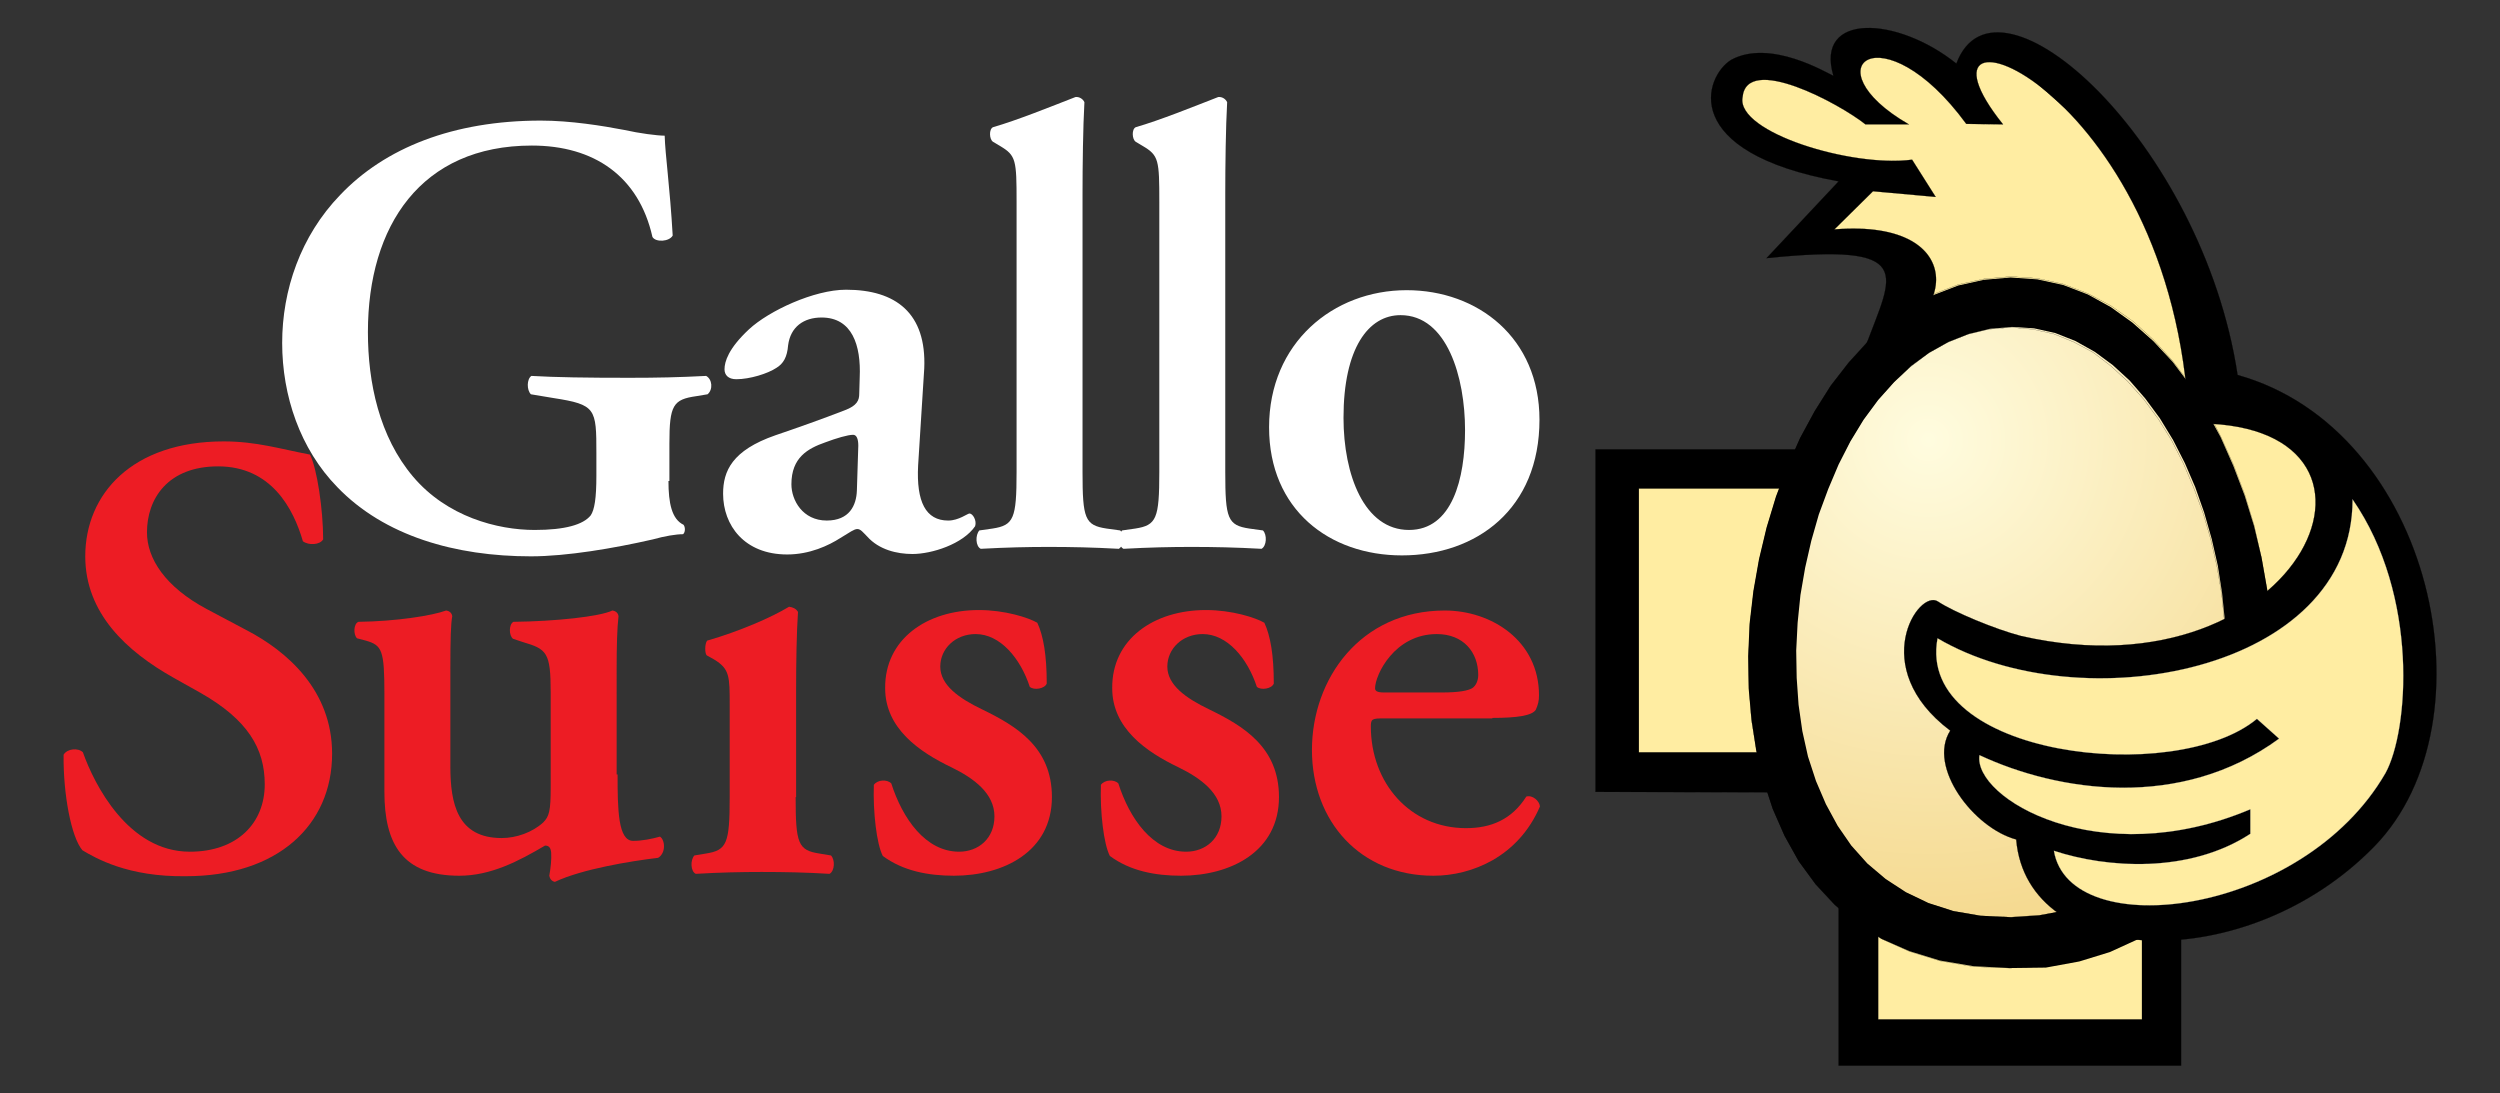 <?xml version="1.0" encoding="utf-8"?>
<!-- Generator: Adobe Illustrator 25.2.1, SVG Export Plug-In . SVG Version: 6.00 Build 0)  -->
<svg version="1.1" id="Ebene_1" xmlns="http://www.w3.org/2000/svg" xmlns:xlink="http://www.w3.org/1999/xlink" x="0px" y="0px"
	 width="530.7px" height="232.1px" viewBox="0 0 530.7 232.1" style="enable-background:new 0 0 530.7 232.1;" xml:space="preserve"
	>
<rect x="0" y="0" width="530.7" height="232.1" fill="#333333" stroke="none"/>
<style type="text/css">
	.st0{fill:#FFEDA2;stroke:#000000;stroke-width:3.940000e-02;}
	.st1{fill:url(#SVGID_1_);}
	.st2{stroke:#000000;stroke-width:3.940000e-02;}
	.st3{fill:none;stroke:#000000;stroke-width:3.940000e-02;}
	.st4{fill:#FFEDA2;stroke:#A7A9AC;stroke-width:3.940000e-02;}
	.st5{fill:#FFFFFF;}
	.st6{fill:#ED1C24;}
</style>
<g>
	<rect x="396.1" y="183.3" class="st0" width="61.6" height="36.1"/>
	<path class="st0" d="M405.9,68.7V57.4l-5.1-2.5l-10.1-2.5h-7.6l10.1-16.5L379.3,32l-13.4-9.7l4.5-6.7h6.3l11,2.6l5.5,2.5L394.5,8
		l8.9,3.8l6.3,3.8l5.1,3.8l2.5-8.9h5.1l7.6,5.1c0,0,27.6,23.7,30.3,29.6c2.7,5.9,7.7,29.9,7.7,29.9l3.8,7.6l24.1,10.1l16.5,34.2
		l-2.5,38l-16.5,19l-21.5,7.6l-22.8,2.5l-13-13.6l-16.1-14.3l-10.1-22.8l-1.3-11.4l12.7-3.8l12.7,6.3l6.3,1.3l7.6-2.5
		c0,0,7.6-1.3,6.3-7.6c-1.3-6.3-5.1-19-5.1-19l-10.1-11.4l-13.9-15.2L409.3,75"/>
	<rect x="340.7" y="99.7" class="st0" width="62.1" height="64.7"/>
	
		<radialGradient id="SVGID_1_" cx="409.329" cy="-87.626" r="154.942" gradientTransform="matrix(1 0 0 1 0 181.013)" gradientUnits="userSpaceOnUse">
		<stop  offset="0" style="stop-color:#FFFCDF"/>
		<stop  offset="1" style="stop-color:#F0C868"/>
	</radialGradient>
	<path class="st1" d="M376.2,132.9c0-35.9,22-65,49.1-65c27.1,0,49.1,29.1,49.1,65s-22,65-49.1,65
		C398.2,198,376.2,168.8,376.2,132.9z"/>
	<g>
		<polygon class="st2" points="382.6,95.4 379.4,103.7 347.9,103.7 347.9,159.7 376.2,159.7 379,168.2 338.7,168.1 338.7,95.4 
			382.6,95.4 		"/>
		<polygon class="st2" points="463,192.2 454.7,194.5 454.7,216.4 398.7,216.4 398.7,190.3 390.3,187 390.3,226.2 463,226.2 
			463,192.2 		"/>
		<polygon class="st3" points="426.6,205.5 426.6,205.5 418.9,205.2 411.9,204 405.4,202 399.6,199.4 394.3,196.1 389.6,192.2 
			385.5,187.8 381.9,182.8 378.9,177.5 376.4,171.8 374.4,165.7 372.9,159.4 371.8,152.8 371.3,146.1 371.2,139.3 371.5,132.4 
			372.3,125.5 373.5,118.7 375.1,112 377.1,105.4 379.5,99.1 382.2,93 385.3,87.2 388.7,81.8 392.5,76.9 396.6,72.4 400.9,68.5 
			405.6,65.1 410.5,62.4 415.7,60.4 421.2,59.2 426.9,58.7 432.5,59.1 438,60.3 443.2,62.3 448.1,64.9 452.8,68.2 457.1,72.1 
			461.2,76.6 464.9,81.5 468.4,86.8 471.4,92.6 474.1,98.6 476.5,104.9 478.5,111.5 480,118.2 481.2,125 482,131.9 482.3,138.7 
			482.2,145.6 481.6,152.3 480.5,158.8 479,165.2 477,171.3 474.5,177 471.4,182.4 467.8,187.3 463.7,191.8 459,195.7 453.7,199.1 
			447.8,201.8 441.4,203.8 434.3,205.1 426.6,205.5 		"/>
		<path d="M426.6,205.5L426.6,205.5l-7.7-0.4l-7.1-1.2l-6.5-2l-5.9-2.6l-5.2-3.3l-4.7-3.9l-4.1-4.4l-3.6-4.9l-3-5.4l-2.5-5.7l-2-6.1
			l-1.5-6.3l-1-6.5l-0.6-6.7l-0.1-6.8l0.3-6.9l0.8-6.9l1.2-6.8l1.6-6.7l2-6.6l2.4-6.3l2.7-6.1l3.1-5.7l3.4-5.4l3.8-4.9l4.1-4.5
			l4.4-3.9l4.7-3.3l4.9-2.7l5.2-2l5.4-1.2l5.7-0.5l5.7,0.4l5.5,1.2l5.2,2l4.9,2.7l4.6,3.3l4.4,3.9l4.1,4.4l3.7,4.9l3.4,5.4l3.1,5.7
			l2.7,6.1l2.4,6.3l2,6.5l1.6,6.7l1.2,6.8l0.8,6.9l0.3,6.9l-0.1,6.8l-0.6,6.7l-1.1,6.6l-1.5,6.3l-2,6.1l-2.5,5.7l-3.1,5.4l-3.6,5
			l-4.1,4.5l-4.7,3.9l-5.3,3.4l-5.9,2.7l-6.5,2l-7.1,1.3L426.6,205.5L426.6,205.5z M432.9,194.3L432.9,194.3l5.8-1.1l5.3-1.7
			l4.8-2.3l4.4-2.9l3.9-3.4l3.4-3.8l3-4.2l2.5-4.6l2.1-4.9l1.7-5.2l1.3-5.4l0.9-5.6l0.5-5.7l0.1-5.8l-0.3-5.9l-0.6-5.9l-0.9-5.8
			l-1.3-5.7l-1.6-5.6l-1.9-5.4l-2.2-5.1l-2.5-4.9l-2.8-4.6l-3.1-4.2l-3.3-3.8l-3.6-3.3l-3.8-2.8l-4.1-2.3l-4.3-1.7l-4.5-1l-4.7-0.3
			l-4.7,0.4l-4.5,1.1l-4.3,1.7l-4.1,2.3l-3.8,2.8l-3.6,3.4l-3.4,3.8l-3.1,4.2l-2.8,4.6l-2.5,4.9l-2.2,5.2l-2,5.4l-1.6,5.6l-1.3,5.7
			l-1,5.8l-0.6,5.9l-0.3,5.9l0.1,5.8l0.4,5.7l0.8,5.6l1.2,5.4l1.7,5.2l2.1,4.9l2.5,4.6l2.9,4.2l3.4,3.8l3.9,3.3l4.3,2.8l4.8,2.3
			l5.3,1.7l5.8,1l6.4,0.3L432.9,194.3L432.9,194.3z"/>
		<polygon class="st3" points="426.6,194.7 426.6,194.7 420.2,194.4 414.4,193.4 409.1,191.7 404.3,189.4 400,186.6 396.1,183.3 
			392.7,179.5 389.8,175.3 387.3,170.8 385.2,165.9 383.6,160.7 382.3,155.3 381.5,149.8 381.1,144 381,138.2 381.3,132.3 
			381.9,126.5 382.9,120.7 384.2,114.9 385.8,109.4 387.8,103.9 390,98.7 392.6,93.8 395.4,89.2 398.5,85 401.9,81.2 405.5,77.9 
			409.3,75 413.4,72.7 417.6,71 422.1,69.9 426.8,69.5 431.5,69.9 436,70.9 440.2,72.6 444.3,74.8 448.1,77.7 451.7,81 455.1,84.8 
			458.2,89 461,93.5 463.5,98.4 465.7,103.6 467.7,109 469.3,114.5 470.6,120.2 471.6,126 472.2,131.9 472.5,137.8 472.4,143.6 
			471.9,149.3 471,154.9 469.8,160.3 468.1,165.5 466,170.4 463.5,175 460.5,179.2 457.1,183 453.2,186.4 448.9,189.2 444.1,191.5 
			438.8,193.3 432.9,194.3 426.6,194.7 		"/>
		<path class="st2" d="M396.1,73.3c5.7-15.3,11-21.8-21.1-18.5l15.3-16.3c-34.1-6.2-28.5-22.3-22.8-25.8c8.3-4.5,20.3,2.8,21.7,3.4
			c-4-13.5,13.5-12.7,26.1-2.6c8.5-22.8,52.2,16.7,59.7,66.1c41.5,11.6,54.8,73.5,29.1,100c-27.1,27.9-73.8,26.1-76.1-1.4
			c-9-2.4-18.9-15.4-14-23.1c-17.8-13.4-6.7-30.2-2.6-27.4c3.3,2.2,12.2,5.9,17.6,7.3c60.3,13.8,86.3-46.5,35.7-45.1
			c-3.3-72.7-63.5-93.4-39.5-63.5l-7.8-0.1c-17.8-24.3-33.5-12.2-12.2,0.1h-9.2c-5.5-4.4-25.3-15.1-26.1-5.7
			c-1.3,7.4,23.2,14.9,36,13.2l5,7.9l-13.3-1.2l-8.2,8.1C419.1,46.3,415,70,396.1,73.3L396.1,73.3z"/>
		<path class="st4" d="M499.4,106c0.1,36.7-57.6,47.4-88.1,29.5c-4.7,25.1,50.5,31.5,67.8,17.1l4.7,4.2
			c-20.9,15.3-46.9,11.3-63.6,3.5c-1.4,9.1,25.3,25.1,57.5,11.5v5.2c-13,8.5-30.5,7.3-41.7,3.6c3.3,19.9,52.8,14,70.4-16.5
			C511.3,155.2,513.6,126.5,499.4,106L499.4,106z"/>
	</g>
	<g>
		<path class="st5" d="M141.9,102.1c0,4.7,0.7,8.1,3.2,9.3c0.4,0.5,0.4,1.6-0.1,2c-1.5,0-3.9,0.4-6.4,1.1
			c-8.3,1.9-18.3,3.6-25.9,3.6c-16,0-31.1-4.3-41.1-14.7c-7.9-8.1-11.7-19.4-11.7-30.6c0-11.2,3.9-22.7,12.3-31.4
			c9.5-10,24-15.8,42.6-15.8c6.3,0,13.1,1.1,17.8,2c3.1,0.7,6.9,1.2,8.5,1.2c0.1,4,1.1,10.8,1.7,21.2c-0.7,1.3-3.6,1.5-4.3,0.3
			c-2.9-12.9-12.4-19.4-25.6-19.4c-23.5,0-34.8,17-34.8,39.6c0,10.7,2.4,22.2,9.6,30.7c7.2,8.5,17.9,11.3,25.8,11.3
			c6.4,0,10.3-1.1,11.9-3.1c0.8-1.2,1.2-3.6,1.2-8.4v-4.8c0-9.5-0.1-10.3-9.1-11.7l-4.8-0.8c-0.9-0.9-0.9-3.2,0.1-3.9
			c5.2,0.3,11.6,0.4,20.8,0.4c6,0,10.5-0.1,16.3-0.4c1.3,0.7,1.5,2.9,0.3,3.9l-2.4,0.4c-4.9,0.7-5.7,1.9-5.7,10V102.1z"/>
		<path class="st5" d="M181.9,104.1c-0.1,3.2-1.6,6.4-6.4,6.4c-5.1,0-7.5-4.3-7.5-7.7c0-5.7,3.5-7.6,7.2-8.9
			c2.4-0.9,4.8-1.6,5.9-1.6c0.7,0,1.1,0.8,1.1,2.3L181.9,104.1z M196.2,78.2c0.5-11.7-6-16.7-16.6-16.7c-6.8,0-16.4,4.5-20.6,8.4
			c-4.4,4.1-5.2,6.9-5.2,8.5c0,1.2,0.8,2.1,2.5,2.1c2.9,0,6.7-1.2,8.5-2.4c1.5-0.9,2.3-2.3,2.5-4.8c0.5-3.9,3.3-5.9,7.1-5.9
			c6.5,0,8.4,5.9,8.1,12.7l-0.1,3.5c0,1.3-0.4,2.5-3.1,3.5c-4.9,1.9-10,3.7-14.7,5.3c-9.2,3.2-11.1,7.6-11.1,12.4
			c0,6.7,4.5,12.9,13.6,12.9c4.8,0,8.8-1.9,11.3-3.5c2-1.2,2.9-1.9,3.6-1.9c0.7,0,1.2,0.7,2.1,1.6c2.5,2.8,6.3,3.7,9.6,3.7
			c4.1,0,10.7-2.1,13.3-5.9c0.4-1.2-0.5-2.7-1.2-2.7c-0.4,0-2.3,1.5-4.5,1.5c-4.8,0-6.8-4-6.4-11.7L196.2,78.2z"/>
		<path class="st5" d="M215.8,42.9c0-8.9-0.1-9.9-3.5-11.9l-1.5-0.9c-0.8-0.5-0.9-2.7,0-3.1c5.2-1.5,12.1-4.3,17.5-6.4
			c0.8-0.1,1.6,0.4,1.9,1.1c-0.3,5.3-0.4,13.6-0.4,19.4v59.1c0,9.9,0.5,11.3,5.1,12l2.9,0.4c0.9,0.9,0.8,3.3-0.3,3.9
			c-5.5-0.3-10-0.4-14.9-0.4c-4.4,0-8.9,0.1-14.4,0.4c-1.1-0.5-1.2-2.9-0.3-3.9l2.8-0.4c4.5-0.7,5.1-2.1,5.1-12V42.9z"/>
		<path class="st5" d="M246.1,42.9c0-8.9-0.1-9.9-3.5-11.9l-1.5-0.9c-0.8-0.5-0.9-2.7,0-3.1c5.2-1.5,12.1-4.3,17.5-6.4
			c0.8-0.1,1.6,0.4,1.9,1.1c-0.3,5.3-0.4,13.6-0.4,19.4v59.1c0,9.9,0.5,11.3,5.1,12l2.9,0.4c0.9,0.9,0.8,3.3-0.3,3.9
			c-5.5-0.3-10-0.4-14.9-0.4c-4.4,0-8.9,0.1-14.4,0.4c-1.1-0.5-1.2-2.9-0.3-3.9l2.8-0.4c4.5-0.7,5.1-2.1,5.1-12V42.9z"/>
		<path class="st5" d="M285.2,88.7c0-14.8,5.3-21.8,12.1-21.8c9.9,0,13.7,13.2,13.7,24.4c0,10.3-2.7,21.2-11.9,21.2
			C289.6,112.5,285.2,100.8,285.2,88.7z M298.6,61.6c-15.6,0-29.2,11.2-29.2,29.1c0,17.5,12.8,27.2,28.2,27.2
			c15.9,0,29.2-9.9,29.2-28.8C326.8,71.7,313.7,61.6,298.6,61.6z"/>
		<path class="st6" d="M17.5,180.5c-2.4-2.8-4.1-12-4-20.3c0.8-1.3,3.1-1.5,4.1-0.5c2.4,6.8,9.6,21.1,22.7,21.1
			c10.1,0,15.9-6.1,15.9-14.3c0-7.6-3.6-13.7-13.6-19.4l-5.7-3.2c-10-5.6-18.8-13.7-18.8-25.8c0-13.2,9.9-24.4,29.4-24.4
			c6.9,0,12,1.6,18.3,2.8c1.5,2.9,2.8,11.7,2.8,18c-0.7,1.2-3.1,1.3-4.3,0.4c-2-6.9-6.7-15.9-18-15.9c-10.7,0-15.1,6.9-15.1,14
			c0,5.6,3.9,11.6,12.7,16.3l8.3,4.4c8.7,4.5,18.3,12.8,18.3,26.3c0,15.2-11.6,26-31,26C27.1,186.2,20.2,182.1,17.5,180.5z"/>
		<path class="st6" d="M131.1,164.4c0,7.5,0.1,14.1,3.3,14.1c1.9,0,3.9-0.4,5.7-0.9c1.1,0.7,1.3,3.5-0.4,4.5
			c-5.9,0.7-16.2,2.4-21.9,5.1c-0.7-0.1-1.1-0.7-1.2-1.3c0.3-1.6,0.5-3.6,0.4-4.9c-0.1-1.1-0.5-1.5-1.3-1.5
			c-5.6,3.3-11.5,6.4-18.2,6.4c-12,0-15.9-6.7-15.9-17.8v-20.8c0-9.3-0.5-10.3-3.9-11.3l-1.9-0.5c-0.8-0.7-0.8-3.1,0.3-3.5
			c8-0.1,15.6-1.3,18.6-2.4c0.7,0.1,1.2,0.5,1.3,1.2c-0.3,1.6-0.4,4.8-0.4,11.3v20.6c0,7.9,1.5,15.2,10.9,15.2
			c3.1,0,6.5-1.2,8.8-3.3c1.3-1.3,1.6-2.5,1.6-7.5V147c0-8.5-0.8-9.2-5.9-10.7l-2.1-0.7c-0.9-0.7-0.9-3.1,0.1-3.6
			c8.9-0.1,18.3-1.1,21-2.4c0.7,0.1,1.2,0.5,1.3,1.2c-0.3,2.5-0.4,6.4-0.4,11.3V164.4z"/>
		<path class="st6" d="M168.9,169.2c0,9.9,0.5,11.3,5.1,12l2.4,0.4c0.9,0.9,0.8,3.3-0.3,3.9c-4.9-0.3-9.5-0.4-14.4-0.4
			c-4.4,0-8.9,0.1-14,0.4c-1.1-0.5-1.2-2.9-0.3-3.9l2.4-0.4c4.5-0.7,5.1-2.1,5.1-12v-19.6c0-6,0-7.6-3.3-9.6l-1.6-0.9
			c-0.4-0.5-0.4-2.4,0.1-3.1c6.9-2,13.6-4.9,17.4-7.2c0.8,0.1,1.5,0.4,1.9,1.1c-0.3,4.4-0.4,10.8-0.4,16.3V169.2z"/>
		<path class="st6" d="M187.4,181.7c-1.3-2.5-2.1-9.3-1.9-15.1c0.8-1.1,2.8-1.2,3.7-0.3c2.4,7.5,7.3,14.5,14.4,14.5
			c4.1,0,7.5-2.8,7.5-7.5c0-4.9-4.4-8.1-9.1-10.4c-6.9-3.3-14.1-8.3-14.1-16.8c-0.1-10.4,8.8-16.6,19.9-16.6
			c5.5,0,10.5,1.6,12.4,2.7c1.3,2.8,2,6.9,2,12.9c-0.4,1.1-2.7,1.5-3.6,0.7c-2-6.1-6.3-11.2-11.5-11.2c-4.3,0-7.5,3.1-7.5,6.9
			c0,3.9,3.9,6.7,8.9,9.1c7.2,3.5,14.8,8,14.8,18.6c0,11.6-10.3,16.7-20.8,16.7C197.1,185.9,191.7,184.9,187.4,181.7z"/>
		<path class="st6" d="M235.6,181.7c-1.3-2.5-2.1-9.3-1.9-15.1c0.8-1.1,2.8-1.2,3.7-0.3c2.4,7.5,7.3,14.5,14.4,14.5
			c4.1,0,7.5-2.8,7.5-7.5c0-4.9-4.4-8.1-9.1-10.4c-6.9-3.3-14.1-8.3-14.1-16.8c-0.1-10.4,8.8-16.6,19.9-16.6
			c5.5,0,10.5,1.6,12.4,2.7c1.3,2.8,2,6.9,2,12.9c-0.4,1.1-2.7,1.5-3.6,0.7c-2-6.1-6.3-11.2-11.5-11.2c-4.3,0-7.5,3.1-7.5,6.9
			c0,3.9,3.9,6.7,8.9,9.1c7.2,3.5,14.8,8,14.8,18.6c0,11.6-10.3,16.7-20.8,16.7C245.3,185.9,239.9,184.9,235.6,181.7z"/>
		<path class="st6" d="M293.8,147c-1.6,0-1.9-0.4-1.9-0.9c0-2.8,4.1-11.5,13.1-11.5c5.7,0,8.8,3.9,8.8,8.7c0,1.2-0.5,2.3-1.3,2.8
			c-0.9,0.5-2.7,0.9-6.5,0.9H293.8z M316.8,152.4c5.3,0,8.4-0.5,9.2-1.7c0.5-1.1,0.7-1.9,0.7-3.1c0-11.6-10.1-18-20-18
			c-17.9,0-28.2,14.5-28.2,29.6c0,15.2,10.3,26.7,25.8,26.7c8.1,0,18-4,22.6-14.7c-0.1-1.2-1.6-2.5-2.9-2.1
			c-3.1,4.9-7.5,6.7-12.8,6.7c-11.9,0-20.2-9.6-20.2-21.6c0-1.6,0.3-1.7,2.8-1.7H316.8z"/>
	</g>
</g>
</svg>
